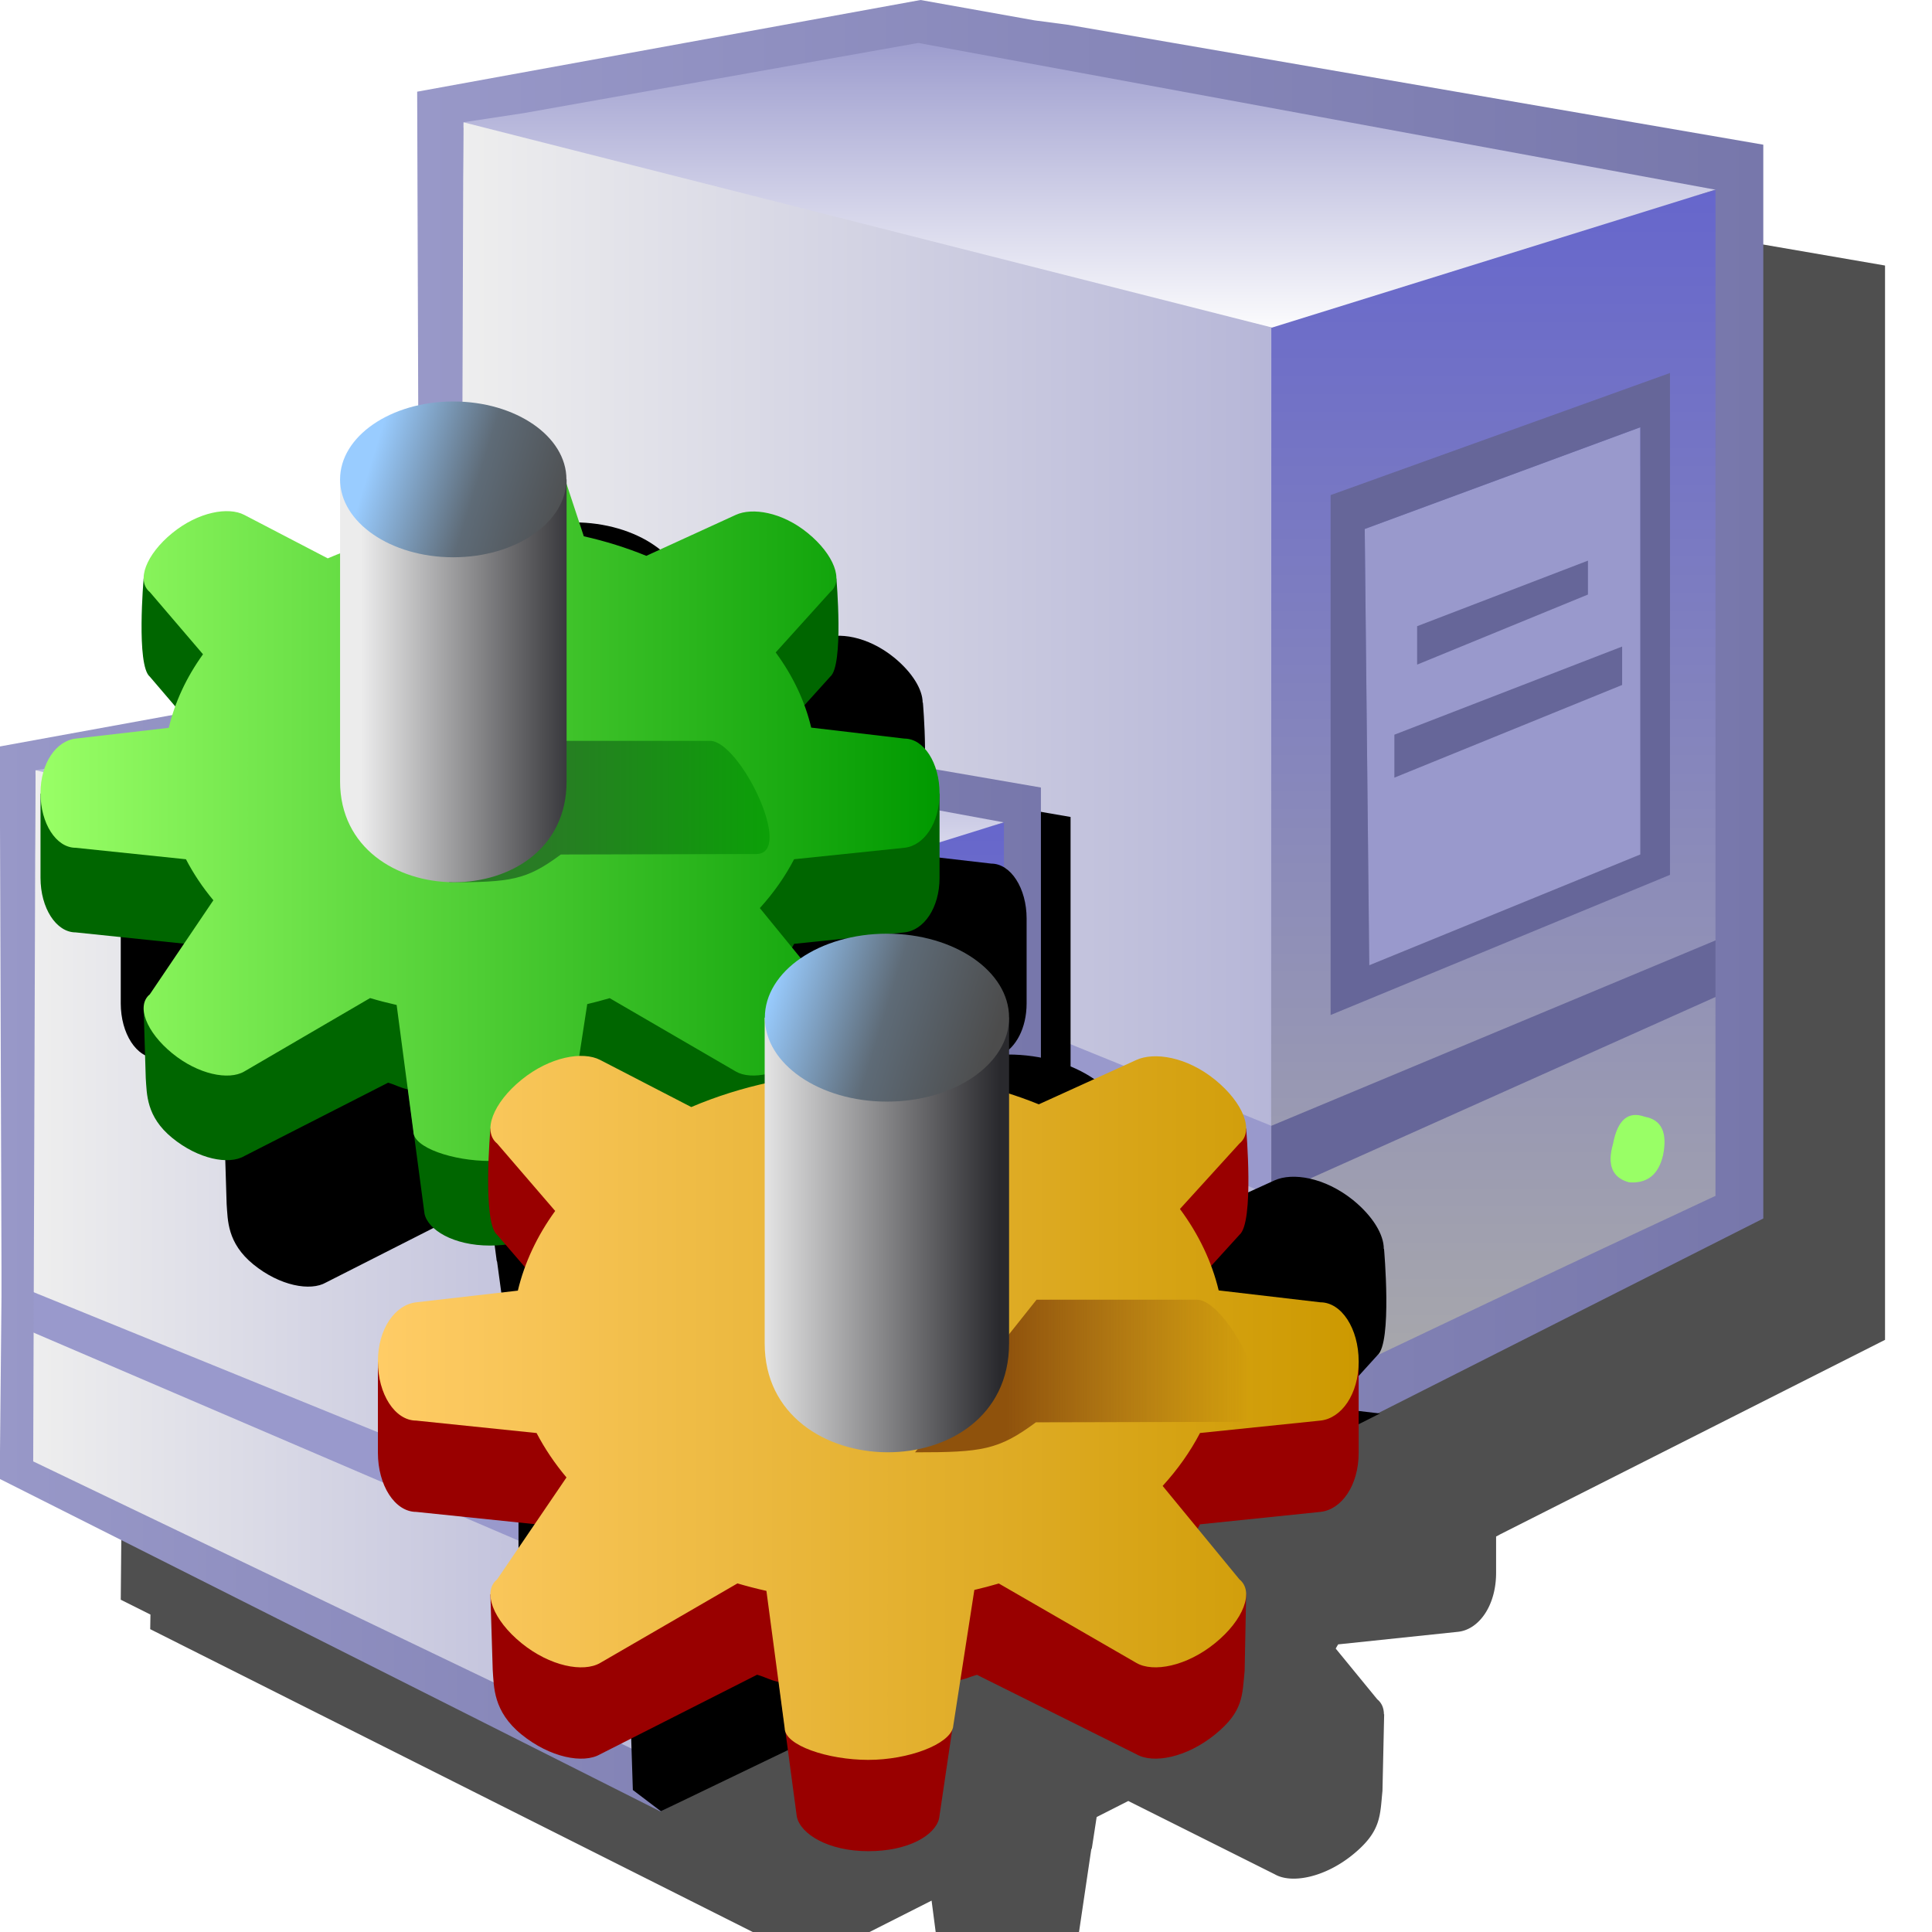 <?xml version="1.0" encoding="UTF-8" standalone="no"?>
<svg
   width="16"
   height="16"
   viewBox="0 0 16 16"
   version="1.1"
   id="svg8"
   inkscape:version="1.3.2 (1:1.3.2+202311252150+091e20ef0f)"
   sodipodi:docname="dockerCompose.svg"
   inkscape:export-filename="plugin.png"
   inkscape:export-xdpi="96"
   inkscape:export-ydpi="96"
   xml:space="preserve"
   xmlns:inkscape="http://www.inkscape.org/namespaces/inkscape"
   xmlns:sodipodi="http://sodipodi.sourceforge.net/DTD/sodipodi-0.dtd"
   xmlns:xlink="http://www.w3.org/1999/xlink"
   xmlns="http://www.w3.org/2000/svg"
   xmlns:svg="http://www.w3.org/2000/svg"
   xmlns:rdf="http://www.w3.org/1999/02/22-rdf-syntax-ns#"
   xmlns:cc="http://creativecommons.org/ns#"
   xmlns:dc="http://purl.org/dc/elements/1.1/"><defs
     id="defs2"><linearGradient
       gradientUnits="userSpaceOnUse"
       y2="-86.141"
       x2="-482.896"
       y1="-86.141"
       x1="-610.896"
       id="linearGradient1299-3-9-8"
       xlink:href="#linearGradient1343"
       inkscape:collect="always" /><linearGradient
       id="linearGradient1343"
       inkscape:collect="always"><stop
         id="stop1337"
         offset="0"
         style="stop-color:#99ff66;stop-opacity:1" /><stop
         id="stop1341"
         offset="1"
         style="stop-color:#009900;stop-opacity:1" /></linearGradient><linearGradient
       y2="270.019"
       x2="-151.745"
       y1="270.019"
       x1="-183.656"
       gradientTransform="matrix(0.044,0,0,0.044,38.798,-8.595)"
       gradientUnits="userSpaceOnUse"
       id="linearGradient1331"
       xlink:href="#linearGradient1349"
       inkscape:collect="always" /><linearGradient
       id="linearGradient1349"
       inkscape:collect="always"><stop
         id="stop1345"
         offset="0"
         style="stop-color:#287c24;stop-opacity:1" /><stop
         id="stop1347"
         offset="1"
         style="stop-color:#0ba007;stop-opacity:1" /></linearGradient><linearGradient
       y2="83.664"
       x2="-351.653"
       y1="83.664"
       x1="-383.653"
       gradientTransform="matrix(0.044,0,0,0.044,46.426,-1.225)"
       gradientUnits="userSpaceOnUse"
       id="linearGradient1333"
       xlink:href="#linearGradient1047"
       inkscape:collect="always" /><linearGradient
       inkscape:collect="always"
       id="linearGradient1047"><stop
         style="stop-color:#ececec;stop-opacity:1"
         offset="0"
         id="stop1043" /><stop
         style="stop-color:#29292d;stop-opacity:1"
         offset="1"
         id="stop1045" /></linearGradient><linearGradient
       y2="60.823"
       x2="-352.636"
       y1="51.977"
       x1="-381.326"
       gradientTransform="matrix(0.044,0,0,0.044,46.426,-1.225)"
       gradientUnits="userSpaceOnUse"
       id="linearGradient1335"
       xlink:href="#linearGradient3-3"
       inkscape:collect="always" /><linearGradient
       id="linearGradient3-3"
       inkscape:collect="always"><stop
         id="stop1"
         offset="0"
         style="stop-color:#99ccff;stop-opacity:1" /><stop
         style="stop-color:#5e6b77;stop-opacity:1"
         offset="0.511"
         id="stop2-6" /><stop
         id="stop3-7"
         offset="1"
         style="stop-color:#4c4c4c;stop-opacity:1" /></linearGradient><linearGradient
       inkscape:collect="always"
       xlink:href="#linearGradient1297"
       id="linearGradient1299-3-9"
       x1="-610.896"
       y1="-86.141"
       x2="-482.896"
       y2="-86.141"
       gradientUnits="userSpaceOnUse" /><linearGradient
       inkscape:collect="always"
       id="linearGradient1297"><stop
         style="stop-color:#ffcc66;stop-opacity:1"
         offset="0"
         id="stop1293" /><stop
         style="stop-color:#cc9900;stop-opacity:1"
         offset="1"
         id="stop1295" /></linearGradient><linearGradient
       inkscape:collect="always"
       xlink:href="#linearGradient1330"
       id="linearGradient1195-3-3"
       gradientUnits="userSpaceOnUse"
       gradientTransform="matrix(0.048,0,0,0.048,42.403,-6.001)"
       x1="-183.656"
       y1="270.019"
       x2="-151.745"
       y2="270.019" /><linearGradient
       inkscape:collect="always"
       id="linearGradient1330"><stop
         style="stop-color:#8f520c;stop-opacity:1"
         offset="0"
         id="stop1326" /><stop
         style="stop-color:#8f520c;stop-opacity:0"
         offset="1"
         id="stop1328" /></linearGradient><linearGradient
       inkscape:collect="always"
       xlink:href="#linearGradient1047"
       id="linearGradient1097-9"
       gradientUnits="userSpaceOnUse"
       gradientTransform="matrix(0.048,0,0,0.048,50.426,1.948)"
       x1="-383.653"
       y1="83.664"
       x2="-351.653"
       y2="83.664" /><linearGradient
       inkscape:collect="always"
       xlink:href="#linearGradient3-3"
       id="linearGradient1099-8"
       gradientUnits="userSpaceOnUse"
       gradientTransform="matrix(0.048,0,0,0.048,50.426,1.948)"
       x1="-381.326"
       y1="51.977"
       x2="-352.636"
       y2="60.823" /><linearGradient
       gradientTransform="matrix(-0.118,0,0,0.115,163.858,105.272)"
       gradientUnits="userSpaceOnUse"
       id="gradient0-3"
       spreadMethod="pad"
       x1="-819.2"
       x2="819.2"><stop
         offset="0.0"
         stop-color="#666699"
         id="stop44-6" /><stop
         offset="1.0"
         stop-color="#9999cc"
         id="stop46-7" /></linearGradient><linearGradient
       gradientTransform="matrix(-0.114,0,0,0.11,162.27,105.498)"
       gradientUnits="userSpaceOnUse"
       id="gradient1-5"
       spreadMethod="pad"
       x1="-819.2"
       x2="819.2"><stop
         offset="0.0"
         stop-color="#9999cc"
         id="stop49-3" /><stop
         offset="1.0"
         stop-color="#eeeeee"
         id="stop51-5" /></linearGradient><linearGradient
       gradientTransform="matrix(0,0.096,0.034,0,229.424,117.296)"
       gradientUnits="userSpaceOnUse"
       id="gradient2-6"
       spreadMethod="pad"
       x1="-819.2"
       x2="819.2"><stop
         offset="0.0"
         stop-color="#6666cc"
         id="stop54-2" /><stop
         offset="1.0"
         stop-color="#aaaaaa"
         id="stop56-9" /></linearGradient><linearGradient
       gradientTransform="matrix(0,0.025,0.113,0,163.404,34.941)"
       gradientUnits="userSpaceOnUse"
       id="gradient3-1"
       spreadMethod="pad"
       x1="-819.2"
       x2="819.2"><stop
         offset="0.0"
         stop-color="#9999cc"
         id="stop59-2" /><stop
         offset="1.0"
         stop-color="#ffffff"
         id="stop61-7" /></linearGradient><linearGradient
       gradientTransform="matrix(-0.065,-0.007,-0.002,0.022,153.875,144.294)"
       gradientUnits="userSpaceOnUse"
       id="gradient4-0"
       spreadMethod="pad"
       x1="-819.2"
       x2="819.2"><stop
         offset="0.0"
         stop-color="#9999cc"
         id="stop64-9" /><stop
         offset="1.0"
         stop-color="#9999cc"
         id="stop66-3" /></linearGradient><linearGradient
       gradientTransform="matrix(0,0.053,0.093,0,93.074,202.146)"
       gradientUnits="userSpaceOnUse"
       id="gradient5-6"
       spreadMethod="pad"
       x1="-819.2"
       x2="819.2"><stop
         offset="0.0"
         stop-color="#9999cc"
         id="stop69-0" /><stop
         offset="1.0"
         stop-color="#666699"
         id="stop71-6" /></linearGradient><radialGradient
       cx="0"
       cy="0"
       gradientTransform="matrix(0.141,0,0,0.141,51.783,190.803)"
       gradientUnits="userSpaceOnUse"
       id="gradient6-2"
       r="819.2"
       spreadMethod="pad"><stop
         offset="0.0"
         stop-color="#ffffff"
         id="stop74-6" /><stop
         offset="0.282"
         stop-color="#dddddd"
         id="stop76-1" /><stop
         offset="1.0"
         stop-color="#9999cc"
         id="stop78-8" /></radialGradient><linearGradient
       gradientTransform="matrix(-0.027,-0.026,-0.032,0.033,116.215,190.803)"
       gradientUnits="userSpaceOnUse"
       id="gradient7-7"
       spreadMethod="pad"
       x1="-819.2"
       x2="819.2"><stop
         offset="0.0"
         stop-color="#666699"
         id="stop81-9" /><stop
         offset="1.0"
         stop-color="#9999cc"
         id="stop83-2" /></linearGradient><linearGradient
       gradientTransform="matrix(-0.012,0.049,0.037,0.009,113.038,182.181)"
       gradientUnits="userSpaceOnUse"
       id="gradient8-0"
       spreadMethod="pad"
       x1="-819.2"
       x2="819.2"><stop
         offset="0.0"
         stop-color="#333399"
         id="stop86-2" /><stop
         offset="0.275"
         stop-color="#6666cc"
         id="stop88-3" /><stop
         offset="1.0"
         stop-color="#999999"
         id="stop90-7" /></linearGradient><linearGradient
       gradientTransform="matrix(-0.08,-0.078,-0.087,0.089,102.375,96.877)"
       gradientUnits="userSpaceOnUse"
       id="gradient9-5"
       spreadMethod="pad"
       x1="-819.2"
       x2="819.2"><stop
         offset="0.0"
         stop-color="#6666cc"
         id="stop93-9" /><stop
         offset="1.0"
         stop-color="#999999"
         id="stop95-2" /></linearGradient><radialGradient
       cx="0"
       cy="0"
       gradientTransform="matrix(0.183,0,0,0.183,101.241,25.413)"
       gradientUnits="userSpaceOnUse"
       id="gradient10-2"
       r="819.2"
       spreadMethod="pad"><stop
         offset="0.0"
         stop-color="#ccffff"
         id="stop98-8" /><stop
         offset="0.094"
         stop-color="#ccffff"
         id="stop100-9" /><stop
         offset="1.0"
         stop-color="#0099ff"
         id="stop102-7" /></radialGradient><linearGradient
       gradientTransform="matrix(-0.055,-0.053,-0.083,0.086,112.585,101.642)"
       gradientUnits="userSpaceOnUse"
       id="gradient11-3"
       spreadMethod="pad"
       x1="-819.2"
       x2="819.2"><stop
         offset="0.0"
         stop-color="#9999cc"
         id="stop105-6" /><stop
         offset="1.0"
         stop-color="#ffffff"
         id="stop107-1" /></linearGradient><linearGradient
       gradientTransform="matrix(-0.064,0.034,0.004,0.008,112.358,148.377)"
       gradientUnits="userSpaceOnUse"
       id="gradient12-2"
       spreadMethod="pad"
       x1="-819.2"
       x2="819.2"><stop
         offset="0.0"
         stop-color="#6666cc"
         id="stop110-9" /><stop
         offset="0.078"
         stop-color="#9999cc"
         id="stop112-3" /><stop
         offset="1.0"
         stop-color="#ffffff"
         id="stop114-1" /></linearGradient><linearGradient
       gradientTransform="matrix(-0.01,0.027,0.023,0.008,101.922,193.525)"
       gradientUnits="userSpaceOnUse"
       id="gradient13-9"
       spreadMethod="pad"
       x1="-819.2"
       x2="819.2"><stop
         offset="0.0"
         stop-color="#9999cc"
         id="stop117-4" /><stop
         offset="1.0"
         stop-color="#eeeeee"
         id="stop119-7" /></linearGradient><linearGradient
       x2="819.2"
       x1="-819.2"
       spreadMethod="pad"
       id="gradient3-2-4"
       gradientUnits="userSpaceOnUse"
       gradientTransform="matrix(0,0.006,0.024,0,36.604,5.938)"><stop
         id="stop68-6-9"
         stop-color="#9999cc"
         offset="0.0" /><stop
         id="stop70-1-5"
         stop-color="#ffffff"
         offset="1.0" /></linearGradient><linearGradient
       x2="819.2"
       x1="-819.2"
       spreadMethod="pad"
       id="gradient4-6-0"
       gradientUnits="userSpaceOnUse"
       gradientTransform="matrix(-0.024,0,0,0.026,36.242,23.391)"><stop
         id="stop73-0-4"
         stop-color="#9999cc"
         offset="0.0" /><stop
         id="stop75-6-8"
         stop-color="#eeeeee"
         offset="1.0" /></linearGradient><linearGradient
       x2="819.2"
       x1="-819.2"
       spreadMethod="pad"
       id="gradient12-0-7"
       gradientUnits="userSpaceOnUse"
       gradientTransform="matrix(-0.016,-0.002,-5.7935282e-4,0.006,29.434,31.937)"><stop
         id="stop117-9-1"
         stop-color="#9999cc"
         offset="0.0" /><stop
         id="stop119-3-7"
         stop-color="#9999cc"
         offset="1.0" /></linearGradient><linearGradient
       x2="819.2"
       x1="-819.2"
       spreadMethod="pad"
       id="gradient14-1-2"
       gradientUnits="userSpaceOnUse"
       gradientTransform="matrix(0,0.024,0.009,0,49.277,25.636)"><stop
         id="stop127-2-7"
         stop-color="#6666cc"
         offset="0.0" /><stop
         id="stop129-7-2"
         stop-color="#aaaaaa"
         offset="1.0" /></linearGradient><linearGradient
       x2="819.2"
       x1="-819.2"
       spreadMethod="pad"
       id="gradient5-6-2"
       gradientUnits="userSpaceOnUse"
       gradientTransform="matrix(-0.026,0,0,0.029,36.531,23.464)"><stop
         style="stop-color:#7777ab;stop-opacity:1"
         id="stop78-2-6"
         stop-color="#333366"
         offset="0.0" /><stop
         style="stop-color:#9898c8;stop-opacity:1"
         id="stop80-9-1"
         stop-color="#666699"
         offset="1.0" /></linearGradient><linearGradient
       x2="819.2"
       x1="-819.2"
       spreadMethod="pad"
       id="gradient3-2-4-1"
       gradientUnits="userSpaceOnUse"
       gradientTransform="matrix(0,0.006,0.024,0,36.604,5.938)"><stop
         id="stop68-6-9-2"
         stop-color="#9999cc"
         offset="0.0" /><stop
         id="stop70-1-5-7"
         stop-color="#ffffff"
         offset="1.0" /></linearGradient><linearGradient
       x2="819.2"
       x1="-819.2"
       spreadMethod="pad"
       id="gradient4-6-0-0"
       gradientUnits="userSpaceOnUse"
       gradientTransform="matrix(-0.024,0,0,0.026,36.242,23.391)"><stop
         id="stop73-0-4-9"
         stop-color="#9999cc"
         offset="0.0" /><stop
         id="stop75-6-8-3"
         stop-color="#eeeeee"
         offset="1.0" /></linearGradient><linearGradient
       x2="819.2"
       x1="-819.2"
       spreadMethod="pad"
       id="gradient12-0-7-6"
       gradientUnits="userSpaceOnUse"
       gradientTransform="matrix(-0.016,-0.002,-5.7935282e-4,0.006,29.434,31.937)"><stop
         id="stop117-9-1-0"
         stop-color="#9999cc"
         offset="0.0" /><stop
         id="stop119-3-7-6"
         stop-color="#9999cc"
         offset="1.0" /></linearGradient><linearGradient
       x2="819.2"
       x1="-819.2"
       spreadMethod="pad"
       id="gradient14-1-2-2"
       gradientUnits="userSpaceOnUse"
       gradientTransform="matrix(0,0.024,0.009,0,49.277,25.636)"><stop
         id="stop127-2-7-6"
         stop-color="#6666cc"
         offset="0.0" /><stop
         id="stop129-7-2-1"
         stop-color="#aaaaaa"
         offset="1.0" /></linearGradient><linearGradient
       x2="819.2"
       x1="-819.2"
       spreadMethod="pad"
       id="gradient5-6-2-8"
       gradientUnits="userSpaceOnUse"
       gradientTransform="matrix(-0.026,0,0,0.029,36.531,23.464)"><stop
         style="stop-color:#7777ab;stop-opacity:1"
         id="stop78-2-6-7"
         stop-color="#333366"
         offset="0.0" /><stop
         style="stop-color:#9898c8;stop-opacity:1"
         id="stop80-9-1-9"
         stop-color="#666699"
         offset="1.0" /></linearGradient><filter
       inkscape:collect="always"
       style="color-interpolation-filters:sRGB"
       id="filter45"
       x="-0.066"
       y="-0.061"
       width="1.133"
       height="1.122"><feGaussianBlur
         inkscape:collect="always"
         stdDeviation="0.731"
         id="feGaussianBlur45" /></filter><clipPath
       clipPathUnits="userSpaceOnUse"
       id="clipPath56"><path
         id="path56"
         style="fill:url(#linearGradient56);fill-rule:evenodd;stroke:none;stroke-width:1.153"
         d="m 36.962,0 -12.789,2.33 0.057,17.146 v 0.918 l -0.057,5.977 21.701,10.914 12.498,-6.318 V 3.678 L 40.722,0.633 39.855,0.518 Z m 18.896,29.123 c -0.001,0.019 -0.002,0.039 -0.004,0.059 0.002,-0.02 0.003,-0.039 0.004,-0.059 z" /></clipPath><linearGradient
       inkscape:collect="always"
       xlink:href="#gradient3-2-4"
       id="linearGradient56"
       gradientUnits="userSpaceOnUse"
       gradientTransform="matrix(0,0.004,0.019,0,41.302,4.711)"
       x1="-819.2"
       x2="819.2"
       spreadMethod="pad" /><linearGradient
       inkscape:collect="always"
       xlink:href="#gradient3-2-4"
       id="linearGradient15"
       gradientUnits="userSpaceOnUse"
       gradientTransform="matrix(0,0.006,0.024,0,36.604,5.938)"
       x1="-819.2"
       x2="819.2"
       spreadMethod="pad" /><filter
       inkscape:collect="always"
       style="color-interpolation-filters:sRGB"
       id="filter92"
       x="-0.126"
       y="-0.12"
       width="1.252"
       height="1.24"><feGaussianBlur
         inkscape:collect="always"
         stdDeviation="0.766"
         id="feGaussianBlur92" /></filter></defs><sodipodi:namedview
     inkscape:snap-object-midpoints="false"
     inkscape:snap-bbox-midpoints="false"
     showguides="true"
     id="base"
     pagecolor="#ffffff"
     bordercolor="#666666"
     borderopacity="1.0"
     inkscape:pageopacity="0.0"
     inkscape:pageshadow="2"
     inkscape:zoom="18.295116"
     inkscape:cx="-9.6747134"
     inkscape:cy="20.333296"
     inkscape:document-units="px"
     inkscape:current-layer="layer1"
     inkscape:document-rotation="0"
     showgrid="false"
     units="px"
     inkscape:window-width="3840"
     inkscape:window-height="2059"
     inkscape:window-x="3840"
     inkscape:window-y="0"
     inkscape:window-maximized="1"
     inkscape:snap-bbox="true"
     inkscape:bbox-nodes="true"
     fit-margin-top="0"
     fit-margin-left="0"
     fit-margin-right="0"
     fit-margin-bottom="0"
     inkscape:bbox-paths="false"
     inkscape:snap-global="true"
     inkscape:pagecheckerboard="0"
     inkscape:showpageshadow="2"
     inkscape:deskcolor="#d1d1d1"><inkscape:grid
       type="xygrid"
       id="grid1504"
       originx="0"
       originy="0"
       spacingy="1"
       spacingx="1"
       units="px"
       visible="false" /><inkscape:grid
       type="xygrid"
       id="grid1507"
       spacingx="0.5"
       spacingy="0.5"
       originx="0"
       originy="0"
       units="px"
       visible="false" /></sodipodi:namedview><g
     inkscape:label="Layer 1"
     inkscape:groupmode="layer"
     id="layer1"
     transform="translate(-12.568)"><path
       id="path47"
       style="fill:#000000;fill-opacity:1;stroke:none;stroke-width:0.05px;stroke-linecap:butt;stroke-linejoin:miter;stroke-opacity:1;filter:url(#filter92);opacity:0.83"
       d="m 21.197,1 -4.17,0.76 0.008,2.6 a 0.938,0.645 0 0 0 -0.648,0.611 v 0.537 c -0.145,0.04 -0.286,0.087 -0.42,0.145 L 15.269,5.291 c -0.132,-0.068 -0.383,-0.025 -0.602,0.152 -0.153,0.124 -0.238,0.267 -0.236,0.375 h -0.002 c 0,0 -0.062,0.723 0.053,0.816 l 0.211,0.246 c -0.012,0.034 -0.021,0.069 -0.031,0.104 l -1.094,0.199 0.002,0.395 c -3.76e-4,0.009 -0.002,0.018 -0.002,0.027 v 0.701 c 0,0.02 0.002,0.039 0.004,0.059 l 0.01,3.143 v 0.232 l -0.014,1.508 0.246,0.123 -0.002,0.121 5.475,2.752 0.996,-0.504 0.039,0.299 c 0.029,0.143 0.257,0.285 0.59,0.285 0.333,0 0.551,-0.131 0.584,-0.27 l 0.109,-0.736 c 0.002,-0.005 0.005,-0.01 0.006,-0.016 l 0.039,-0.254 0.262,-0.133 1.213,0.607 c 0.138,0.08 0.413,0.028 0.648,-0.164 0.235,-0.192 0.223,-0.321 0.244,-0.527 l 0.014,-0.633 -0.002,-0.002 c -6.4e-4,-0.05 -0.018,-0.093 -0.055,-0.123 l -0.344,-0.42 c 0.006,-0.012 0.013,-0.023 0.02,-0.035 l 0.992,-0.104 c 0.174,-0.018 0.316,-0.217 0.316,-0.488 v -0.301 l 0.037,-0.02 3.184,-1.609 V 2.199 L 22.423,1.207 22.14,1.168 Z" /><g
       id="layer1-7"
       inkscape:label="Layer 1"
       transform="matrix(0.326,0,0,0.326,8.143,0)"><path
         style="fill:#8b8bbc;fill-opacity:1;stroke:none;stroke-width:0.153px;stroke-linecap:butt;stroke-linejoin:miter;stroke-opacity:1"
         d="M 36.8,0.609 24.938,2.931 25.055,25.828 45.95,36.312 57.83,30.693 57.754,4.431 Z"
         id="path1038"
         sodipodi:nodetypes="ccccccc" /><g
         id="g876"
         transform="matrix(0.799,0,0,0.793,12.052,-4.1839841e-8)"><path
           d="M 42.325,10.501 16.14,3.969 31.221,1.323 56.753,6.085 42.025,11.155"
           id="path14"
           style="fill:url(#linearGradient15);fill-rule:evenodd;stroke:none;stroke-width:1.448"
           inkscape:connector-curvature="0"
           sodipodi:nodetypes="ccccc" /><path
           d="M 42.49,10.529 42.418,36.332 16.462,25.745 16.637,3.917 m -0.406,22.806 26.168,11.421 0.087,6.977 -26.212,-12.564"
           id="path16-0"
           style="fill:url(#gradient4-6-0);fill-rule:evenodd;stroke:none;stroke-width:1.448"
           inkscape:connector-curvature="0"
           sodipodi:nodetypes="cccccccc" /><path
           d="m 42.325,36.065 v 2.245 L 16.369,27.106 l 0.054,-1.647"
           id="path32"
           style="fill:url(#gradient12-0-7);fill-rule:evenodd;stroke:none;stroke-width:1.448"
           inkscape:connector-curvature="0"
           sodipodi:nodetypes="cccc" /><path
           d="M 42.325,10.501 55.723,6.3 56.682,6 56.61,38.284 c -4.731,2.221 -9.61,4.534 -14.293,6.803 m 11.884,-9.312 c -0.531,-0.193 -0.869,0.097 -1.014,0.869 -0.193,0.676 -0.024,1.086 0.507,1.231 0.579,0.048 0.941,-0.241 1.086,-0.869 0.145,-0.724 -0.048,-1.135 -0.579,-1.231"
           id="path38"
           style="fill:url(#gradient14-1-2);fill-rule:evenodd;stroke:none;stroke-width:1.448"
           inkscape:connector-curvature="0"
           sodipodi:nodetypes="cccccccccc" /><path
           sodipodi:nodetypes="ccccc"
           d="M 45.439,30.923 45.294,16.946 54.057,13.687 v 13.687 l -8.618,3.549"
           id="path42"
           inkscape:connector-curvature="0"
           style="fill:#9999cc;fill-rule:evenodd;stroke:none;stroke-width:1.448" /><path
           d="M 42.325,38.31 V 36.065 L 56.521,30.095 v 1.81 l -14.195,6.404 m 3.114,-7.387 8.618,-3.549 V 13.687 l -8.763,3.259 0.145,13.977 m 1.521,-9.632 v -1.231 l 5.431,-2.1 v 1.086 l -5.431,2.245 m 6.518,-0.579 v 1.231 l -7.242,2.969 v -1.376 l 7.242,-2.824 m 1.521,7.314 -10.79,4.49 V 15.86 l 10.79,-3.911 v 16.077"
           id="path40"
           inkscape:connector-curvature="0"
           style="fill:#666699;fill-rule:evenodd;stroke:none;stroke-width:1.448"
           sodipodi:nodetypes="ccccccccccccccccccccccccc" /><path
           d="m 54.202,35.775 q 0.797,0.145 0.579,1.231 -0.217,0.941 -1.086,0.869 -0.797,-0.217 -0.507,-1.231 0.217,-1.159 1.014,-0.869"
           id="path44"
           inkscape:connector-curvature="0"
           style="fill:#99ff66;fill-rule:evenodd;stroke:none;stroke-width:1.448" /><path
           d="m 34.793,0.652 1.086,0.145 22.088,3.838 V 39.034 L 42.325,47 15.168,33.24 15.24,25.709 V 24.55 L 15.168,2.937 31.172,4.804161e-8 34.793,0.652 M 18.572,3.621 16.637,3.917 16.544,32.516 42.325,44.972 v 0.072 c 4.683,-2.269 9.39,-4.514 14.122,-6.735 V 6.083 L 55.723,6.3 56.489,6.085 31.1,1.376 18.572,3.621"
           id="path18"
           style="fill:url(#gradient5-6-2);fill-rule:evenodd;stroke:none;stroke-width:1.448"
           inkscape:connector-curvature="0"
           sodipodi:nodetypes="cccccccccccccccccccccc" /></g><path
         style="fill:#8b8bbc;fill-opacity:1;stroke:none;stroke-width:0.118px;stroke-linecap:butt;stroke-linejoin:miter;stroke-opacity:1"
         d="m 23.335,17.631 -9.175,1.795 0.091,17.711 16.162,8.109 9.189,-4.347 -0.059,-20.313 z"
         id="path1038-2"
         sodipodi:nodetypes="ccccccc" /><path
         id="path31"
         style="fill:#000000;fill-opacity:1;fill-rule:evenodd;stroke:none;stroke-width:0.892;filter:url(#filter45)"
         d="m 24.21,17.91 -9.893,1.803 0.045,13.262 v 0.711 l -0.045,4.621 16.785,8.443 9.668,-4.889 V 20.754 L 27.118,18.398 26.449,18.31 Z"
         clip-path="url(#clipPath56)" /><g
         id="g876-3"
         transform="matrix(0.618,0,0,0.614,4.193,17.16)"><path
           d="M 42.325,10.501 16.14,3.969 31.221,1.323 56.753,6.085 42.025,11.155"
           id="path14-7"
           style="fill:url(#gradient3-2-4-1);fill-rule:evenodd;stroke:none;stroke-width:1.448"
           inkscape:connector-curvature="0"
           sodipodi:nodetypes="ccccc" /><path
           d="M 42.49,10.529 42.418,36.332 16.462,25.745 16.637,3.917 m -0.406,22.806 26.168,11.421 0.087,6.977 -26.212,-12.564"
           id="path16-5"
           style="fill:url(#gradient4-6-0-0);fill-rule:evenodd;stroke:none;stroke-width:1.448"
           inkscape:connector-curvature="0"
           sodipodi:nodetypes="cccccccc" /><path
           d="m 42.325,36.065 v 2.245 L 16.369,27.106 l 0.054,-1.647"
           id="path32-9"
           style="fill:url(#gradient12-0-7-6);fill-rule:evenodd;stroke:none;stroke-width:1.448"
           inkscape:connector-curvature="0"
           sodipodi:nodetypes="cccc" /><path
           d="M 42.325,10.501 55.723,6.3 56.682,6 56.61,38.284 c -4.731,2.221 -9.61,4.534 -14.293,6.803 m 11.884,-9.312 c -0.531,-0.193 -0.869,0.097 -1.014,0.869 -0.193,0.676 -0.024,1.086 0.507,1.231 0.579,0.048 0.941,-0.241 1.086,-0.869 0.145,-0.724 -0.048,-1.135 -0.579,-1.231"
           id="path38-2"
           style="fill:url(#gradient14-1-2-2);fill-rule:evenodd;stroke:none;stroke-width:1.448"
           inkscape:connector-curvature="0"
           sodipodi:nodetypes="cccccccccc" /><path
           sodipodi:nodetypes="ccccc"
           d="M 45.439,30.923 45.294,16.946 54.057,13.687 v 13.687 l -8.618,3.549"
           id="path42-2"
           inkscape:connector-curvature="0"
           style="fill:#9999cc;fill-rule:evenodd;stroke:none;stroke-width:1.448" /><path
           d="M 42.325,38.31 V 36.065 L 56.521,30.095 v 1.81 l -14.195,6.404 m 3.114,-7.387 8.618,-3.549 V 13.687 l -8.763,3.259 0.145,13.977 m 1.521,-9.632 v -1.231 l 5.431,-2.1 v 1.086 l -5.431,2.245 m 6.518,-0.579 v 1.231 l -7.242,2.969 v -1.376 l 7.242,-2.824 m 1.521,7.314 -10.79,4.49 V 15.86 l 10.79,-3.911 v 16.077"
           id="path40-8"
           inkscape:connector-curvature="0"
           style="fill:#666699;fill-rule:evenodd;stroke:none;stroke-width:1.448"
           sodipodi:nodetypes="ccccccccccccccccccccccccc" /><path
           d="m 54.202,35.775 q 0.797,0.145 0.579,1.231 -0.217,0.941 -1.086,0.869 -0.797,-0.217 -0.507,-1.231 0.217,-1.159 1.014,-0.869"
           id="path44-9"
           inkscape:connector-curvature="0"
           style="fill:#99ff66;fill-rule:evenodd;stroke:none;stroke-width:1.448" /><path
           d="m 34.793,0.652 1.086,0.145 22.088,3.838 V 39.034 L 42.325,47 15.168,33.24 15.24,25.709 V 24.55 L 15.168,2.937 31.172,4.804161e-8 34.793,0.652 M 18.572,3.621 16.637,3.917 16.544,32.516 42.325,44.972 v 0.072 c 4.683,-2.269 9.39,-4.514 14.122,-6.735 V 6.083 L 55.723,6.3 56.489,6.085 31.1,1.376 18.572,3.621"
           id="path18-7"
           style="fill:url(#gradient5-6-2-8);fill-rule:evenodd;stroke:none;stroke-width:1.448"
           inkscape:connector-curvature="0"
           sodipodi:nodetypes="cccccccccccccccccccccc" /></g></g><path
       id="path1"
       style="mix-blend-mode:soft-light;fill:#000000;fill-opacity:1;fill-rule:evenodd;stroke:none;stroke-width:0.066;stroke-linecap:round;stroke-linejoin:round"
       d="m 17.324,4.326 c -0.518,1.991e-4 -0.937,0.289 -0.938,0.645 V 5.51 C 16.268,5.542 16.154,5.581 16.042,5.625 v 0.016 l -0.027,-0.006 c -0.017,0.007 -0.034,0.012 -0.051,0.02 l -0.082,-0.043 -0.088,-0.016 -1.369,0.25 c -0.006,0.076 -0.053,0.701 0.055,0.789 l 0.213,0.25 c -0.021,0.059 -0.04,0.118 -0.055,0.178 l -0.777,0.09 c -0.161,0.019 -0.293,0.204 -0.293,0.455 v 0.701 c 0,0.251 0.131,0.453 0.293,0.453 l 0.906,0.094 -0.287,0.424 c -0.035,0.028 -0.05,0.069 -0.051,0.115 h -0.002 l 0.018,0.578 c 0.01,0.131 0.003,0.32 0.221,0.498 0.218,0.178 0.473,0.225 0.602,0.15 L 16.468,10.012 c 0.072,0.021 0.091,0.038 0.164,0.055 l 0.047,0.355 c 0,0.01 0.002,0.019 0.006,0.029 l 0.088,0.648 c 0.027,0.133 0.238,0.266 0.547,0.266 0.249,0 0.426,-0.079 0.502,-0.178 0.007,0.015 0.016,0.029 0.025,0.037 l 0.23,0.268 c -0.023,0.064 -0.045,0.128 -0.061,0.193 l -0.838,0.098 c -0.174,0.02 -0.316,0.217 -0.316,0.488 v 0.756 c 0,0.271 0.141,0.49 0.316,0.49 l 0.979,0.102 -0.311,0.457 c -0.038,0.031 -0.055,0.074 -0.055,0.125 h -0.002 l 0.02,0.623 0.232,0.176 3.127,-1.505 0.271,-2.174 1.664,0.836 0.893,-0.451 -0.193,-0.023 c -0.016,-0.068 -0.038,-0.135 -0.062,-0.201 l 0.234,-0.258 c 0.124,-0.101 0.055,-0.881 0.055,-0.881 h -0.002 c 0.001,-0.116 -0.089,-0.27 -0.254,-0.404 C 23.537,9.748 23.27,9.709 23.124,9.775 l -0.807,0.367 c -0.126,-0.051 -0.256,-0.094 -0.391,-0.131 V 9.43 c 0.001,-0.385 -0.452,-0.697 -1.012,-0.697 -0.018,9.613e-4 -0.037,0.002 -0.055,0.004 0.121,-0.06 0.211,-0.221 0.211,-0.428 V 7.607 c 0,-0.251 -0.131,-0.455 -0.293,-0.455 L 19.999,7.062 C 19.984,7 19.966,6.936 19.943,6.875 l 0.217,-0.24 c 0.115,-0.094 0.051,-0.816 0.051,-0.816 h -0.002 C 20.209,5.711 20.124,5.569 19.972,5.445 19.754,5.268 19.505,5.231 19.37,5.293 L 18.624,5.633 C 18.508,5.585 18.385,5.546 18.261,5.512 V 4.971 c -2.9e-4,-0.356 -0.42,-0.644 -0.938,-0.645 z m 3.199,4.463 c -0.217,0.063 -0.395,0.175 -0.504,0.318 l -0.18,-0.219 c 0.006,-0.01 0.012,-0.021 0.018,-0.031 z"
       sodipodi:nodetypes="ccccccccccccccsscccccccccccccscccccsscccccccccccccccccccccccssccccccccccccccccc" /><g
       id="g1"
       transform="matrix(1.322,0,0,1.322,-23.501,2.254)"><g
         style="fill:#893500;fill-opacity:1"
         transform="matrix(0.044,0,0,0.036,60.322,-3.512)"
         id="g1245-9-2-5"><path
           sodipodi:nodetypes="scccccccccscccccsccccsccccscccccscccccccccs"
           transform="matrix(1,0,0,1.227,-134.207,293.97)"
           d="m -546.896,-126.344 c -5.263,0 -8.878,1.904 -9.5,4.074 l -3.303,11.527 c -3.596,0.77 -7.055,1.861 -10.301,3.25 l -11.898,-6.168 c -2.243,-1.163 -14.316,-2.979 -14.316,-2.979 0,0 -1.079,12.332 0.88,13.928 l 7.572,8.822 c -2.359,3.261 -4.004,6.782 -4.871,10.432 l -18.264,-2.684 V -74.188 c 0,4.289 2.23,7.742 5,7.742 l 15.707,1.629 c 1.055,2.025 2.362,3.972 3.904,5.814 l -9.929,3.36 0.302,9.869 c 0.166,2.235 0.038,5.435 3.76,8.468 3.721,3.033 8.069,3.861 10.254,2.592 l 20.493,-10.416 c 1.241,0.366 1.547,0.666 2.826,0.951 l 2.354,17.626 c 0.465,2.261 4.066,4.523 9.329,4.523 5.263,0 8.717,-2.084 9.241,-4.28 l 2.667,-18.104 c 1.078,-0.251 1.222,-0.395 2.273,-0.704 l 20.82,10.404 c 2.186,1.266 6.53,0.441 10.252,-2.592 3.721,-3.033 3.539,-5.087 3.865,-8.346 l 0.197,-9.992 -7.412,-6.779 c 0.503,-0.786 0.966,-1.586 1.389,-2.398 l 15.707,-1.625 c 2.755,-0.285 5,-3.453 5,-7.742 v -11.953 l -18.27,2.654 c -0.893,-3.737 -2.601,-7.339 -5.057,-10.662 l 7.762,-8.563 c 1.959,-1.596 0.88,-13.928 0.88,-13.928 0,0 -12.015,1.93 -14.314,2.979 l -12.746,5.814 c -2.831,-1.153 -5.815,-2.084 -8.904,-2.775 l -3.852,-11.648 c 0,-2.257 -4.237,-4.074 -9.5,-4.074 z"
           style="opacity:1;fill:#006600;fill-opacity:1;fill-rule:evenodd;stroke:none;stroke-width:1.128;stroke-linecap:round;stroke-linejoin:round"
           id="path1237-3-9-5" /></g><g
         id="g1401-4-1-8-0-3-4"
         transform="matrix(0.044,0,0,0.036,60.322,-4.042)"><path
           sodipodi:nodetypes="sccccsccccsccccsccccscccssccccsccccsccccs"
           transform="matrix(1,0,0,1.227,-134.207,308.638)"
           d="m -546.896,-138.299 c -5.263,0 -8.878,1.906 -9.5,4.076 l -3.303,11.527 c -3.596,0.77 -7.055,1.861 -10.301,3.25 l -11.898,-6.17 c -2.243,-1.163 -6.532,-0.439 -10.254,2.594 -3.722,3.033 -5.14,6.759 -3.182,8.355 l 7.572,8.824 c -2.359,3.26 -4.004,6.781 -4.871,10.43 l -13.264,1.529 c -2.752,0.317 -5,3.453 -5,7.742 0,4.289 2.23,7.742 5,7.742 l 15.709,1.629 c 1.054,2.025 2.361,3.972 3.902,5.814 l -9.049,13.34 c -1.959,1.596 -0.54,5.323 3.182,8.355 3.721,3.033 8.069,3.863 10.254,2.594 l 17.926,-10.418 c 1.241,0.367 2.503,0.693 3.781,0.979 l 2.385,17.975 c 0,2.257 5.647,4.148 10.91,4.148 5.263,0 10.528,-2.025 11.052,-4.221 l 2.789,-18.027 c 1.078,-0.252 2.143,-0.532 3.193,-0.842 l 17.967,10.406 c 2.186,1.266 6.53,0.439 10.252,-2.594 3.721,-3.033 5.14,-6.759 3.182,-8.355 l -10.02,-12.23 c 1.97,-2.164 3.606,-4.488 4.877,-6.928 l 15.707,-1.625 c 2.755,-0.285 5,-3.453 5,-7.742 0,-4.289 -2.23,-7.742 -5,-7.742 l -13.27,-1.557 c -0.893,-3.737 -2.601,-7.339 -5.057,-10.662 l 7.762,-8.564 c 1.959,-1.596 0.54,-5.323 -3.182,-8.355 -3.721,-3.033 -7.953,-3.642 -10.252,-2.594 l -12.748,5.814 c -2.831,-1.153 -5.814,-2.082 -8.902,-2.773 l -3.852,-11.648 c 0,-2.257 -4.237,-4.076 -9.5,-4.076 z"
           style="opacity:1;fill:url(#linearGradient1299-3-9-8);fill-opacity:1;fill-rule:evenodd;stroke:none;stroke-width:1.128;stroke-linecap:round;stroke-linejoin:round"
           id="rect1061-6-20-7-7-9-6-1-7" /></g><path
         style="fill:url(#linearGradient1331);fill-opacity:1;stroke:none;stroke-width:0.044px;stroke-linecap:butt;stroke-linejoin:miter;stroke-opacity:1"
         d="m 30.096,3.822 c 0.388,0 0.484,-0.013 0.701,-0.174 l 1.225,-0.003 c 0.241,-0.002 -0.104,-0.709 -0.29,-0.709 h -0.932 z"
         id="path1324-7-2-2-9-6"
         sodipodi:nodetypes="cccccc" /><path
         style="fill:url(#linearGradient1333);fill-opacity:1;stroke:none;stroke-width:0.044px;stroke-linecap:butt;stroke-linejoin:miter;stroke-opacity:1"
         d="m 29.414,1.298 v 1.892 c 0,0.834 1.419,0.851 1.419,-0.001 v -1.891"
         id="path932-9-2-6-3-1-4-5"
         sodipodi:nodetypes="cccc" /><ellipse
         style="fill:url(#linearGradient1335);fill-opacity:1;fill-rule:evenodd;stroke:none;stroke-width:0.059;stroke-linecap:round;stroke-linejoin:round"
         id="path930-1-9-8-1-8-7-6"
         cx="30.123"
         cy="1.298"
         ry="0.488"
         rx="0.709" /><g
         id="g1245-9-2"
         transform="matrix(0.048,0,0,0.039,65.416,-0.519)"
         style="fill:#893500;fill-opacity:1"><path
           id="path1237-3-9"
           style="opacity:1;fill:#990000;fill-opacity:1;fill-rule:evenodd;stroke:none;stroke-width:1.128;stroke-linecap:round;stroke-linejoin:round"
           d="m -546.896,-126.344 c -5.263,0 -8.878,1.904 -9.5,4.074 l -3.303,11.527 c -3.596,0.77 -7.055,1.861 -10.301,3.25 l -11.898,-6.168 c -2.243,-1.163 -14.316,-2.979 -14.316,-2.979 0,0 -1.079,12.332 0.88,13.928 l 7.572,8.822 c -2.359,3.261 -4.004,6.782 -4.871,10.432 l -18.264,-2.684 V -74.188 c 0,4.289 2.23,7.742 5,7.742 l 15.707,1.629 c 1.055,2.025 2.362,3.972 3.904,5.814 l -9.929,3.36 0.302,9.869 c 0.166,2.235 0.038,5.435 3.76,8.468 3.721,3.033 8.069,3.861 10.254,2.592 l 20.493,-10.416 c 1.241,0.366 1.547,0.666 2.826,0.951 l 2.354,17.626 c 0.465,2.261 4.066,4.523 9.329,4.523 5.263,0 8.717,-2.084 9.241,-4.28 l 2.667,-18.104 c 1.078,-0.251 1.222,-0.395 2.273,-0.704 l 20.82,10.404 c 2.186,1.266 6.53,0.441 10.252,-2.592 3.721,-3.033 3.539,-5.087 3.865,-8.346 l 0.197,-9.992 -7.412,-6.779 c 0.503,-0.786 0.966,-1.586 1.389,-2.398 l 15.707,-1.625 c 2.755,-0.285 5,-3.453 5,-7.742 v -11.953 l -18.27,2.654 c -0.893,-3.737 -2.601,-7.339 -5.057,-10.662 l 7.762,-8.563 c 1.959,-1.596 0.88,-13.928 0.88,-13.928 0,0 -12.015,1.93 -14.314,2.979 l -12.746,5.814 c -2.831,-1.153 -5.815,-2.084 -8.904,-2.775 l -3.852,-11.648 c 0,-2.257 -4.237,-4.074 -9.5,-4.074 z"
           transform="matrix(1,0,0,1.227,-134.207,293.97)"
           sodipodi:nodetypes="scccccccccscccccsccccsccccscccccscccccccccs" /></g><g
         transform="matrix(0.048,0,0,0.039,65.416,-1.091)"
         id="g1401-4-1-8-0-3"><path
           id="rect1061-6-20-7-7-9-6-1"
           style="opacity:1;fill:url(#linearGradient1299-3-9);fill-opacity:1;fill-rule:evenodd;stroke:none;stroke-width:1.128;stroke-linecap:round;stroke-linejoin:round"
           d="m -546.896,-138.299 c -5.263,0 -8.878,1.906 -9.5,4.076 l -3.303,11.527 c -3.596,0.77 -7.055,1.861 -10.301,3.25 l -11.898,-6.17 c -2.243,-1.163 -6.532,-0.439 -10.254,2.594 -3.722,3.033 -5.14,6.759 -3.182,8.355 l 7.572,8.824 c -2.359,3.26 -4.004,6.781 -4.871,10.43 l -13.264,1.529 c -2.752,0.317 -5,3.453 -5,7.742 0,4.289 2.23,7.742 5,7.742 l 15.709,1.629 c 1.054,2.025 2.361,3.972 3.902,5.814 l -9.049,13.34 c -1.959,1.596 -0.54,5.323 3.182,8.355 3.721,3.033 8.069,3.863 10.254,2.594 l 17.926,-10.418 c 1.241,0.367 2.503,0.693 3.781,0.979 l 2.385,17.975 c 0,2.257 5.647,4.148 10.91,4.148 5.263,0 10.528,-2.025 11.052,-4.221 l 2.789,-18.027 c 1.078,-0.252 2.143,-0.532 3.193,-0.842 l 17.967,10.406 c 2.186,1.266 6.53,0.439 10.252,-2.594 3.721,-3.033 5.14,-6.759 3.182,-8.355 l -10.02,-12.23 c 1.97,-2.164 3.606,-4.488 4.877,-6.928 l 15.707,-1.625 c 2.755,-0.285 5,-3.453 5,-7.742 0,-4.289 -2.23,-7.742 -5,-7.742 l -13.27,-1.557 c -0.893,-3.737 -2.601,-7.339 -5.057,-10.662 l 7.762,-8.564 c 1.959,-1.596 0.54,-5.323 -3.182,-8.355 -3.721,-3.033 -7.953,-3.642 -10.252,-2.594 l -12.748,5.814 c -2.831,-1.153 -5.814,-2.082 -8.902,-2.773 l -3.852,-11.648 c 0,-2.257 -4.237,-4.076 -9.5,-4.076 z"
           transform="matrix(1,0,0,1.227,-134.207,308.638)"
           sodipodi:nodetypes="sccccsccccsccccsccccscccssccccsccccsccccs" /></g><path
         sodipodi:nodetypes="cccccc"
         id="path1324-7-2-2-9"
         d="m 33.016,7.393 c 0.419,0 0.522,-0.014 0.757,-0.188 l 1.321,-0.003 c 0.26,-0.003 -0.112,-0.765 -0.312,-0.765 h -1.005 z"
         style="fill:url(#linearGradient1195-3-3);fill-opacity:1;stroke:none;stroke-width:0.048px;stroke-linecap:butt;stroke-linejoin:miter;stroke-opacity:1" /><path
         sodipodi:nodetypes="cccc"
         id="path932-9-2-6-3-1-4"
         d="m 32.074,4.67 v 2.041 c 0,0.9 1.531,0.918 1.531,-0.001 V 4.67"
         style="fill:url(#linearGradient1097-9);fill-opacity:1;stroke:none;stroke-width:0.048px;stroke-linecap:butt;stroke-linejoin:miter;stroke-opacity:1" /><ellipse
         rx="0.765"
         ry="0.526"
         cy="4.67"
         cx="32.84"
         id="path930-1-9-8-1-8-7"
         style="fill:url(#linearGradient1099-8);fill-opacity:1;fill-rule:evenodd;stroke:none;stroke-width:0.063;stroke-linecap:round;stroke-linejoin:round" /></g></g></svg>
